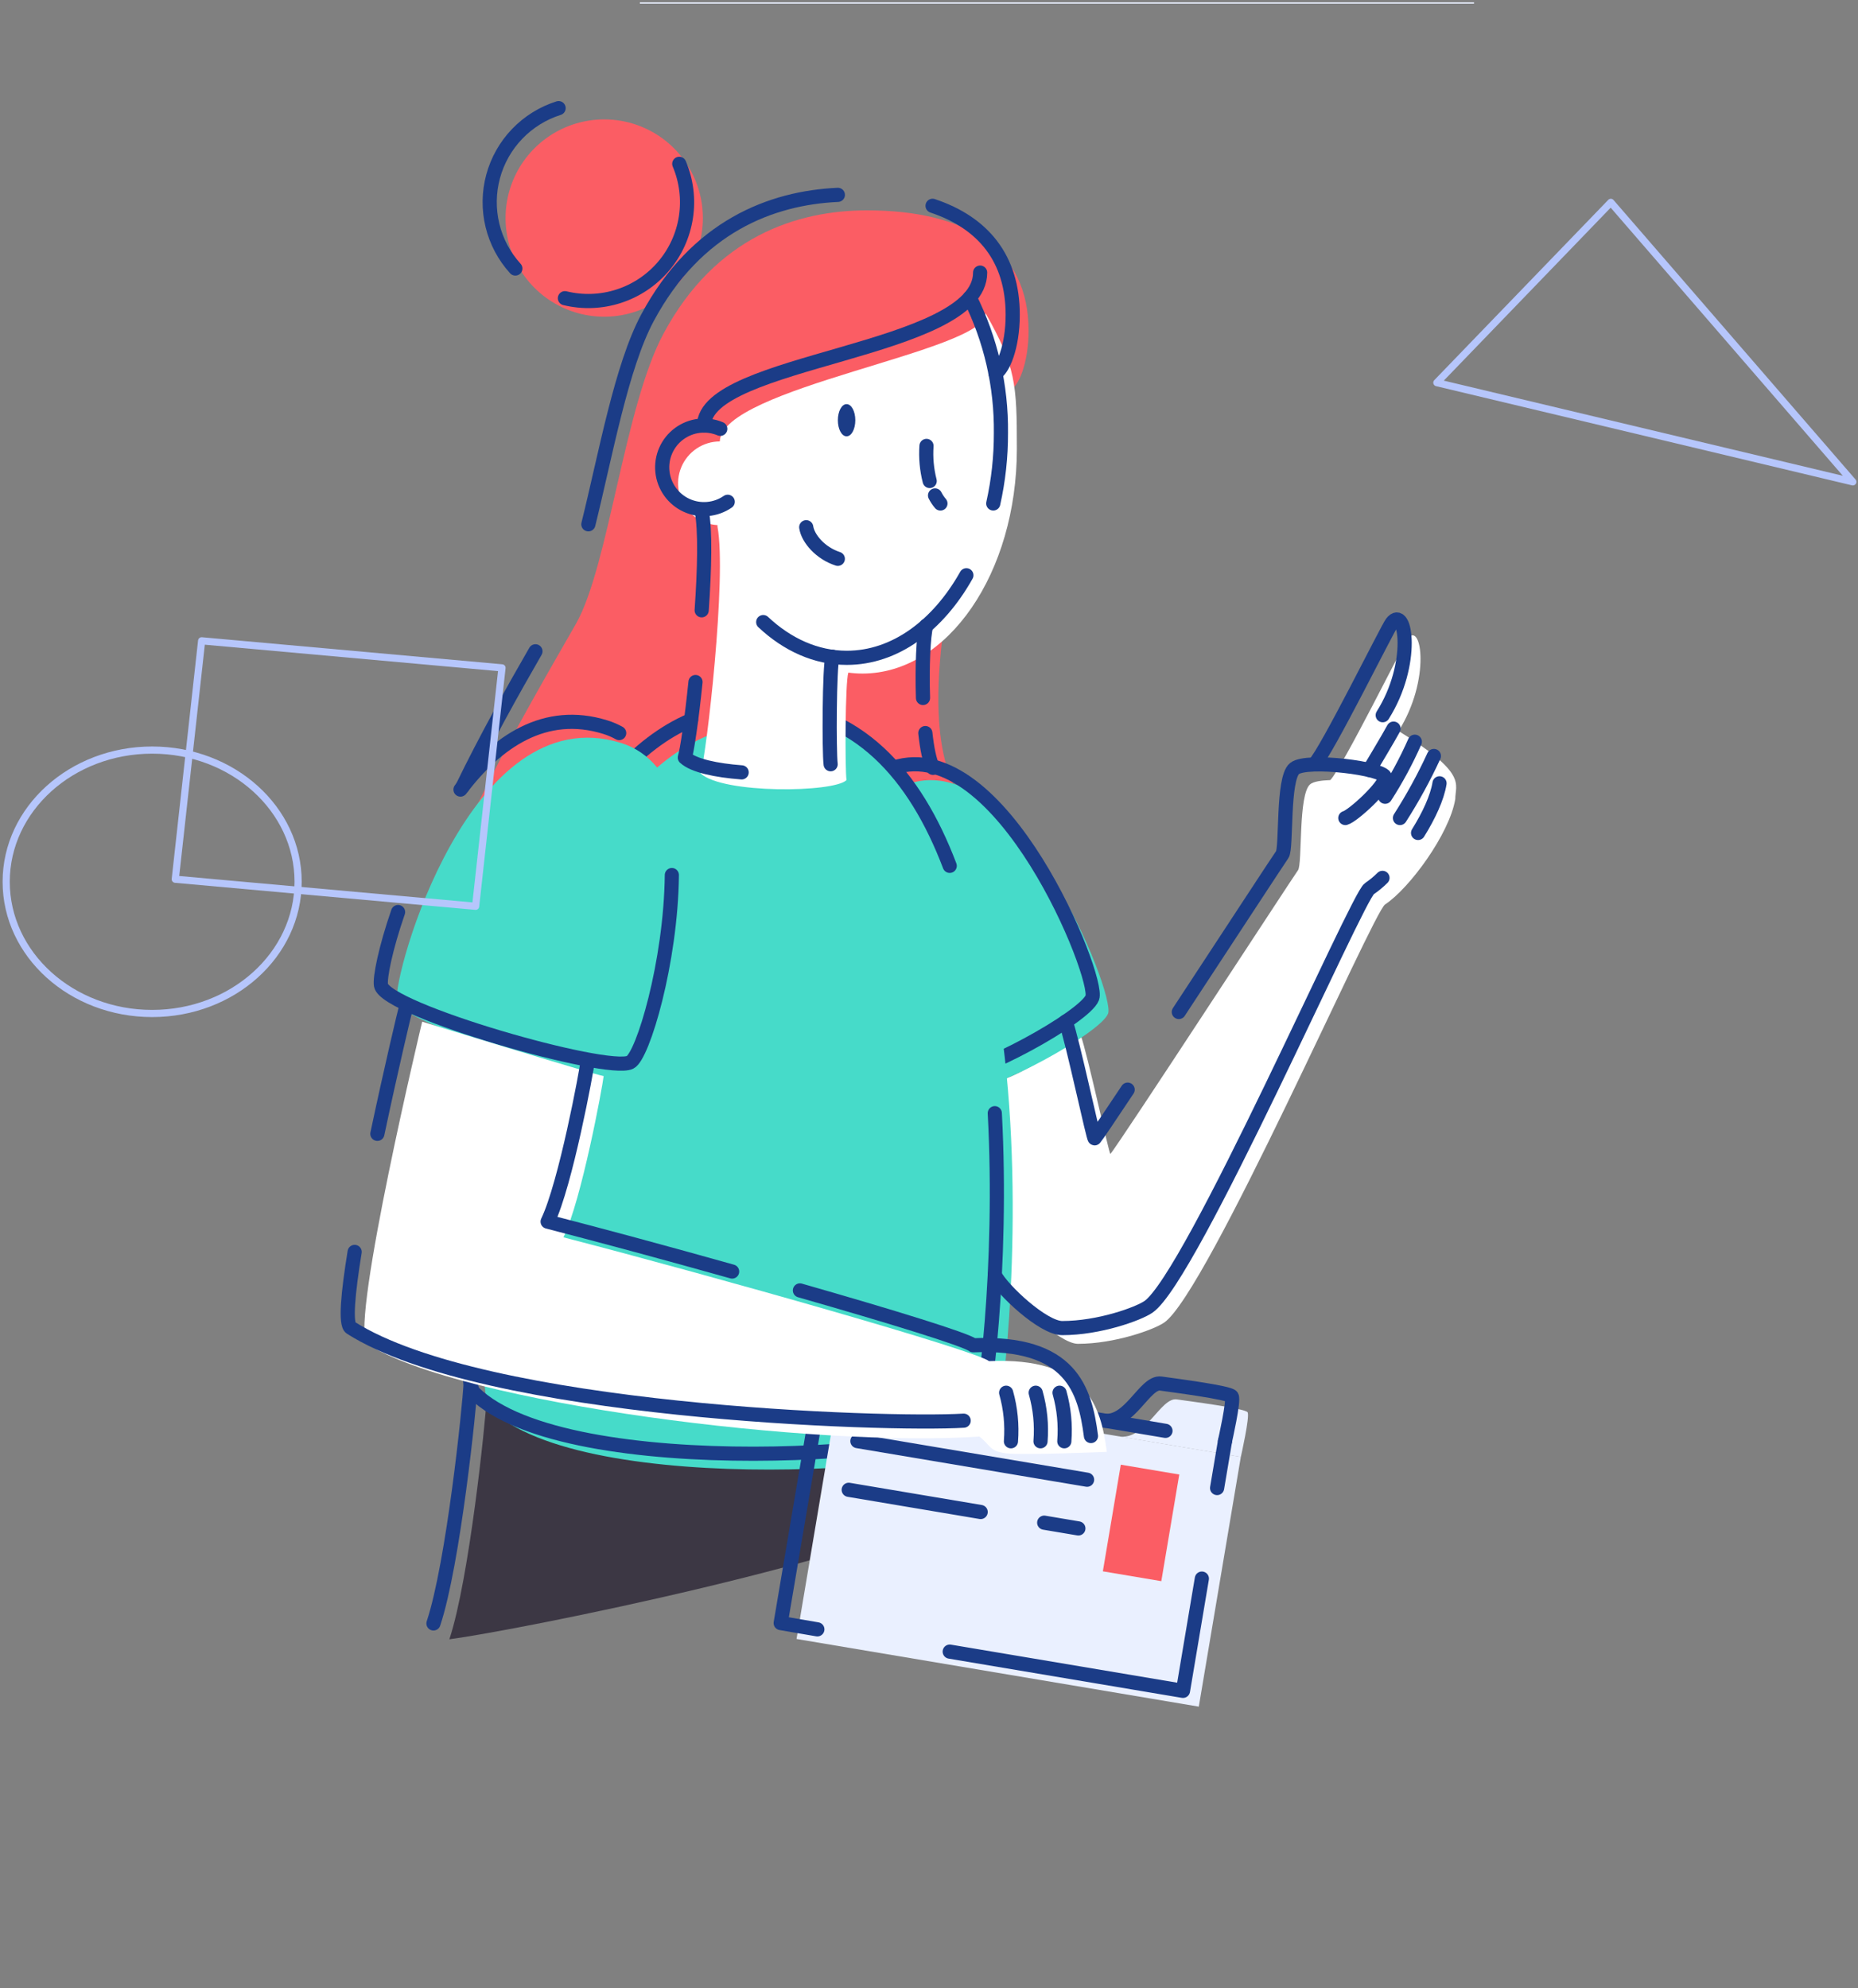 <svg width="300" height="321" viewBox="0 0 300 321" fill="none" xmlns="http://www.w3.org/2000/svg">
<rect x="0" y="0" width="300" height="321" fill="#808080" stroke="none"/>
<g clip-path="url(#clip0)">
<path d="M474.893 -28.965H103.317V0.589H474.893V-28.965Z" fill="#EAF0FF"/>
<path d="M78.554 225.992C78.393 229.556 75.765 255.063 72.554 264.695C83.309 263.276 141.915 251.678 159.544 241.488C158.143 231.954 83.705 225 78.554 225.992Z" fill="#3C3744"/>
<path d="M113.489 35.208C113.489 38.358 112.555 41.438 110.804 44.058C109.054 46.678 106.566 48.72 103.655 49.925C100.744 51.131 97.541 51.447 94.451 50.832C91.361 50.217 88.523 48.7 86.295 46.472C84.067 44.244 82.55 41.406 81.935 38.316C81.32 35.225 81.636 32.022 82.841 29.111C84.047 26.201 86.089 23.713 88.709 21.962C91.328 20.212 94.408 19.278 97.559 19.278C99.651 19.277 101.723 19.688 103.656 20.488C105.589 21.289 107.346 22.462 108.825 23.942C110.305 25.421 111.478 27.177 112.278 29.111C113.079 31.044 113.49 33.115 113.489 35.208Z" fill="#FB5D64"/>
<path d="M163.294 62.828C164.428 62.295 166.077 58.706 166.077 53.388C166.077 40.166 156.036 33.968 139.975 33.968C128.762 33.968 115.547 38.158 107.123 53.89C100.832 65.58 98.272 91.391 93.022 100.676C89.699 106.546 82.652 118.435 77.24 129.617C75.207 132.456 64.986 154.114 80.594 161.229C96.201 168.345 168.681 165.42 170.608 162.364C172.536 159.308 161.701 137.483 158.137 133.063C154.573 128.644 149.459 123.022 152.372 101.284C155.286 79.546 152.651 66.733 155.149 65.698C157.647 64.663 160.678 64.601 163.294 62.828Z" fill="#FB5D64"/>
<path d="M123.01 78.039C123.01 79.377 122.613 80.684 121.87 81.796C121.127 82.909 120.071 83.775 118.835 84.287C117.6 84.799 116.24 84.933 114.928 84.672C113.616 84.411 112.411 83.767 111.466 82.821C110.52 81.876 109.876 80.671 109.615 79.359C109.354 78.047 109.488 76.687 110 75.451C110.512 74.216 111.378 73.16 112.49 72.416C113.603 71.674 114.91 71.277 116.248 71.277C118.041 71.278 119.76 71.992 121.028 73.259C122.295 74.527 123.008 76.246 123.01 78.039Z" fill="white"/>
<path d="M75.988 223.431C75.827 226.996 73.199 252.502 69.988 262.135" stroke="#1B3C87" stroke-width="2.287" stroke-linecap="round" stroke-linejoin="round"/>
<path d="M225.818 118.045C231.056 109.751 229.538 100.187 227.287 103.131C226.537 104.116 216.75 123.946 214.797 125.96C213.279 126.01 212.07 126.208 211.562 126.623C209.578 128.235 210.322 139.529 209.578 140.52C208.835 141.512 180.538 184.951 179.292 186.315C179.168 186.811 175.573 170.062 174.476 167.1C171.65 169.381 164.614 173.416 162.494 174.104C162.736 176.019 163.926 199.698 162.494 207.39C163.697 209.77 170.962 216.985 174.048 216.985C179.993 216.985 186.315 214.698 187.977 213.551C194.913 208.791 221.678 147.32 223.637 146.043C227.548 143.477 234.062 134.626 234.974 129.022C234.974 126.543 237.007 124.925 225.8 118.026" fill="white"/>
<path d="M146.806 126.524C164.267 120.822 180.154 160.467 178.914 163.666C177.675 166.864 160.046 176.422 156.203 175.914C152.36 175.406 140.025 128.725 146.806 126.512" fill="#46DBC9"/>
<path d="M144.258 123.964C161.72 118.261 177.606 157.913 176.367 161.106C175.127 164.298 157.498 173.862 153.655 173.366C149.812 172.87 137.44 126.177 144.258 123.964Z" stroke="#1B3C87" stroke-width="2.287" stroke-linecap="round" stroke-linejoin="round"/>
<path d="M125.787 116.613C175.208 117.772 162.724 228.148 160.455 232.091C157.399 237.397 94.131 242.213 79.044 227.411C75.554 223.989 78.871 115.515 125.787 116.613Z" fill="#46DBC9"/>
<path d="M117.5 114.487C119.389 114.151 121.308 114.007 123.227 114.059C138.413 114.412 147.754 125.08 153.346 139.808" stroke="#1B3C87" stroke-width="2.287" stroke-linecap="round" stroke-linejoin="round"/>
<path d="M160.623 179.745C161.962 204.768 158.906 227.771 157.895 229.531C154.839 234.837 91.571 239.653 76.484 224.851C73.31 221.752 75.765 131.663 111.574 116.272" stroke="#1B3C87" stroke-width="2.287" stroke-linecap="round" stroke-linejoin="round"/>
<path d="M159.135 50.617C159.234 56.754 116.458 62.562 116.223 71.277C115.987 79.992 115.845 85.025 115.845 85.025C117.376 93.151 114.059 121.882 113.123 124.882C116.712 128.223 134.713 127.981 136.678 125.96C136.424 123.939 136.461 110.179 136.975 108.604C137.731 108.706 138.493 108.758 139.256 108.759C153.023 108.759 164.187 92.513 164.187 72.467C164.187 61.992 164.013 59.221 159.147 50.599" fill="white"/>
<path d="M100.28 119.966C119.415 125.91 107.96 172.263 104.303 174.091C100.646 175.92 64.806 165.68 64.075 161.657C63.343 157.634 75.901 112.385 100.28 119.966Z" fill="#46DBC9"/>
<path d="M108.481 141.295C108.326 155.384 103.801 170.503 101.743 171.531C98.086 173.36 62.246 163.12 61.515 159.097C61.298 157.913 62.228 153.178 64.273 147.264" stroke="#1B3C87" stroke-width="2.287" stroke-linecap="round" stroke-linejoin="round"/>
<path d="M74.352 127.491C80.216 119.718 88.038 114.394 97.72 117.406C98.504 117.646 99.26 117.968 99.976 118.367" stroke="#1B3C87" stroke-width="2.287" stroke-linecap="round" stroke-linejoin="round"/>
<path d="M190.338 163.405C198.204 151.43 206.634 138.531 207.037 137.991C207.781 137 207.037 125.706 209.021 124.094C211.004 122.483 223.649 124.094 223.649 125.532C223.649 126.97 218.486 131.731 217.221 132.084" stroke="#1B3C87" stroke-width="2.287" stroke-linecap="round" stroke-linejoin="round"/>
<path d="M172.071 164.961C173.168 167.93 176.627 184.288 176.751 183.792C177.067 183.439 179.144 180.358 182.076 175.945" stroke="#1B3C87" stroke-width="2.287" stroke-linecap="round" stroke-linejoin="round"/>
<path d="M223.259 115.485C228.496 107.191 226.978 97.627 224.728 100.571C223.978 101.557 214.19 121.386 212.238 123.4" stroke="#1B3C87" stroke-width="2.287" stroke-linecap="round" stroke-linejoin="round"/>
<path d="M225.007 117.648C224.306 118.974 221.095 124.324 221.095 124.324" stroke="#1B3C87" stroke-width="2.287" stroke-linecap="round" stroke-linejoin="round"/>
<path d="M228.44 119.762C227.078 122.845 225.476 125.817 223.649 128.65" stroke="#1B3C87" stroke-width="2.287" stroke-linecap="round" stroke-linejoin="round"/>
<path d="M231.521 122.067C229.926 125.528 228.095 128.875 226.042 132.084" stroke="#1B3C87" stroke-width="2.287" stroke-linecap="round" stroke-linejoin="round"/>
<path d="M223.221 141.748C222.568 142.396 221.856 142.983 221.095 143.502C219.136 144.785 192.371 206.249 185.435 211.016C183.774 212.157 177.452 214.444 171.507 214.444C168.408 214.444 161.819 208.245 160.623 205.884" stroke="#1B3C87" stroke-width="2.287" stroke-linecap="round" stroke-linejoin="round"/>
<path d="M232.432 126.481C232.054 128.818 230.697 131.719 228.967 134.496" stroke="#1B3C87" stroke-width="2.287" stroke-linecap="round" stroke-linejoin="round"/>
<path d="M156.036 92.885C151.461 101.023 144.513 106.218 136.727 106.218C131.769 106.218 127.126 104.098 123.233 100.447" stroke="#1B3C87" stroke-width="2.287" stroke-linecap="round" stroke-linejoin="round"/>
<path d="M156.587 48.057C159.976 54.842 161.699 62.336 161.614 69.919C161.625 73.745 161.21 77.56 160.375 81.294" stroke="#1B3C87" stroke-width="2.287" stroke-linecap="round" stroke-linejoin="round"/>
<path d="M117.5 81.021C116.534 81.686 115.412 82.088 114.244 82.188C113.076 82.287 111.903 82.081 110.839 81.589C109.774 81.098 108.857 80.337 108.176 79.383C107.495 78.429 107.074 77.314 106.955 76.148C106.836 74.981 107.023 73.804 107.497 72.732C107.971 71.66 108.716 70.73 109.659 70.033C110.601 69.337 111.709 68.897 112.873 68.759C114.037 68.621 115.217 68.788 116.297 69.244" stroke="#1B3C87" stroke-width="2.287" stroke-linecap="round" stroke-linejoin="round"/>
<path d="M138.103 67.855C138.103 69.287 137.484 70.452 136.69 70.452C135.897 70.452 135.283 69.287 135.283 67.855C135.283 66.423 135.903 65.252 136.69 65.252C137.477 65.252 138.103 66.417 138.103 67.855Z" fill="#1B3C87"/>
<path d="M150.978 79.998C151.214 80.465 151.506 80.902 151.846 81.3" stroke="#1B3C87" stroke-width="2.287" stroke-linecap="round" stroke-linejoin="round"/>
<path d="M149.595 72.002C149.462 73.906 149.636 75.819 150.11 77.667" stroke="#1B3C87" stroke-width="2.287" stroke-linecap="round" stroke-linejoin="round"/>
<path d="M130.176 85.13C130.448 86.953 132.457 89.321 135.277 90.232" stroke="#1B3C87" stroke-width="2.287" stroke-linecap="round" stroke-linejoin="round"/>
<path d="M134.118 123.4C133.864 121.379 133.901 107.619 134.415 106.044" stroke="#1B3C87" stroke-width="2.287" stroke-linecap="round" stroke-linejoin="round"/>
<path d="M112.299 110.129C111.679 116.234 110.935 121.168 110.576 122.321C112.002 123.648 115.69 124.404 119.75 124.714" stroke="#1B3C87" stroke-width="2.287" stroke-linecap="round" stroke-linejoin="round"/>
<path d="M113.297 82.471C113.917 85.626 113.756 91.887 113.297 98.544" stroke="#1B3C87" stroke-width="2.287" stroke-linecap="round" stroke-linejoin="round"/>
<path d="M83.209 43.359C81.412 41.382 80.141 38.985 79.513 36.388C78.885 33.791 78.921 31.078 79.617 28.499C80.312 25.919 81.646 23.556 83.495 21.628C85.343 19.699 87.647 18.266 90.195 17.461" stroke="#1B3C87" stroke-width="2.287" stroke-linecap="round" stroke-linejoin="round"/>
<path d="M109.677 26.455C110.828 29.177 111.199 32.165 110.75 35.086C110.3 38.007 109.048 40.745 107.133 42.995C105.218 45.246 102.714 46.92 99.903 47.83C97.092 48.74 94.082 48.851 91.212 48.15" stroke="#1B3C87" stroke-width="2.287" stroke-linecap="round" stroke-linejoin="round"/>
<path d="M150.575 33.23C158.757 35.958 163.517 41.741 163.517 50.828C163.517 56.146 161.868 59.735 160.728 60.268" stroke="#1B3C87" stroke-width="2.287" stroke-linecap="round" stroke-linejoin="round"/>
<path d="M94.999 84.659C97.801 73.359 100.336 59.153 104.551 51.299C112.454 36.553 124.56 31.953 135.283 31.464" stroke="#1B3C87" stroke-width="2.287" stroke-linecap="round" stroke-linejoin="round"/>
<path d="M74.68 127.057C78.399 119.365 82.9 111.332 86.457 105.164" stroke="#1B3C87" stroke-width="2.287" stroke-linecap="round" stroke-linejoin="round"/>
<path d="M149.41 118.367C149.676 120.815 150.079 122.867 150.649 123.983" stroke="#1B3C87" stroke-width="2.287" stroke-linecap="round" stroke-linejoin="round"/>
<path d="M149.546 101.03C149.093 102.598 148.87 107.65 149.031 112.701" stroke="#1B3C87" stroke-width="2.287" stroke-linecap="round" stroke-linejoin="round"/>
<path d="M158.255 44.016C158.255 56.865 113.675 58.024 113.675 68.717" stroke="#1B3C87" stroke-width="2.287" stroke-linecap="round" stroke-linejoin="round"/>
<path d="M180.638 231.936C184.933 232.655 187.382 225.582 189.997 225.96C191.906 226.233 201.037 227.405 201.44 228.037C201.843 228.669 200.349 235.252 200.349 235.252" fill="#EAF0FF"/>
<path d="M135.396 224.311L128.611 264.642L193.563 275.569L200.348 235.238L135.396 224.311Z" fill="#EAF0FF"/>
<path d="M194.057 254.895L191.008 273.02L153.346 266.685" stroke="#1B3C87" stroke-width="2.287" stroke-linecap="round" stroke-linejoin="round"/>
<path d="M197.795 232.692L196.518 240.273" stroke="#1B3C87" stroke-width="2.287" stroke-linecap="round" stroke-linejoin="round"/>
<path d="M131.973 263.09L126.054 262.073L132.872 221.74L188.181 231.037" stroke="#1B3C87" stroke-width="2.287" stroke-linecap="round" stroke-linejoin="round"/>
<path d="M178.078 229.376C182.373 230.095 184.828 223.023 187.437 223.401C189.346 223.673 198.477 224.845 198.88 225.477C199.283 226.109 197.789 232.692 197.789 232.692" stroke="#1B3C87" stroke-width="2.287" stroke-linecap="round" stroke-linejoin="round"/>
<path d="M180.969 236.501L178.072 253.721L187.51 255.309L190.407 238.089L180.969 236.501Z" fill="#FB5D64"/>
<path d="M138.438 232.692L175.524 238.928" stroke="#1B3C87" stroke-width="2.287" stroke-linecap="round" stroke-linejoin="round"/>
<path d="M168.6 245.864L174.117 246.794" stroke="#1B3C87" stroke-width="2.287" stroke-linecap="round" stroke-linejoin="round"/>
<path d="M137.037 240.558L158.342 244.141" stroke="#1B3C87" stroke-width="2.287" stroke-linecap="round" stroke-linejoin="round"/>
<path d="M178.71 234.434C177.743 226.996 175.505 219.099 159.693 219.781C157.554 218.064 116.024 206.286 90.982 199.79C93.896 193.772 97.293 175.43 97.466 173.757C95.606 173.41 68.166 164.967 68.166 164.967C68.166 164.967 56.692 212.944 59.184 216.954C74.538 226.735 132.134 233.783 158.137 231.954C159.959 233.386 159.711 234.285 162.296 234.651C164.881 235.017 178.71 234.434 178.71 234.434Z" fill="white"/>
<path d="M129.159 208.363C143.961 212.603 156.005 216.303 157.127 217.221C172.951 216.539 175.183 224.405 176.15 231.874" stroke="#1B3C87" stroke-width="2.287" stroke-linecap="round" stroke-linejoin="round"/>
<path d="M94.906 171.222C94.726 172.87 91.329 191.212 88.422 197.255C97.138 199.505 107.855 202.4 118.212 205.313" stroke="#1B3C87" stroke-width="2.287" stroke-linecap="round" stroke-linejoin="round"/>
<path d="M162.457 224.882C163.175 227.43 163.437 230.084 163.232 232.723" stroke="#1B3C87" stroke-width="2.287" stroke-linecap="round" stroke-linejoin="round"/>
<path d="M167.23 224.882C167.954 227.429 168.216 230.084 168.005 232.723" stroke="#1B3C87" stroke-width="2.287" stroke-linecap="round" stroke-linejoin="round"/>
<path d="M171.079 224.882C171.798 227.43 172.058 230.085 171.848 232.723" stroke="#1B3C87" stroke-width="2.287" stroke-linecap="round" stroke-linejoin="round"/>
<path d="M57.263 202.146C56.178 208.828 55.719 213.824 56.643 214.394C78.108 228.031 142.982 230.163 155.596 229.395" stroke="#1B3C87" stroke-width="2.287" stroke-linecap="round" stroke-linejoin="round"/>
<path d="M65.606 162.432C65.37 163.263 63.157 172.56 60.932 183.079" stroke="#1B3C87" stroke-width="2.287" stroke-linecap="round" stroke-linejoin="round"/>
</g>
<path d="M260.09 32.676L232 61.788L299.166 77.803L260.09 32.676Z" stroke="#B6C6FC" stroke-width="1.158" stroke-linecap="round" stroke-linejoin="round"/>
<path d="M32.557 103.471L28.299 141.969L76.796 146.337L81.055 107.839L32.557 103.471Z" stroke="#B6C6FC" stroke-width="1.158" stroke-linecap="round" stroke-linejoin="round"/>
<path d="M24.568 163.647C37.585 163.647 48.136 154.126 48.136 142.381C48.136 130.635 37.585 121.114 24.568 121.114C11.552 121.114 1 130.635 1 142.381C1 154.126 11.552 163.647 24.568 163.647Z" stroke="#B6C6FC" stroke-width="1.158" stroke-linecap="round" stroke-linejoin="round"/>
<defs>
<clipPath id="clip0">
<rect width="183" height="320.25" fill="white" transform="translate(55 0.375)"/>
</clipPath>
</defs>
</svg>
